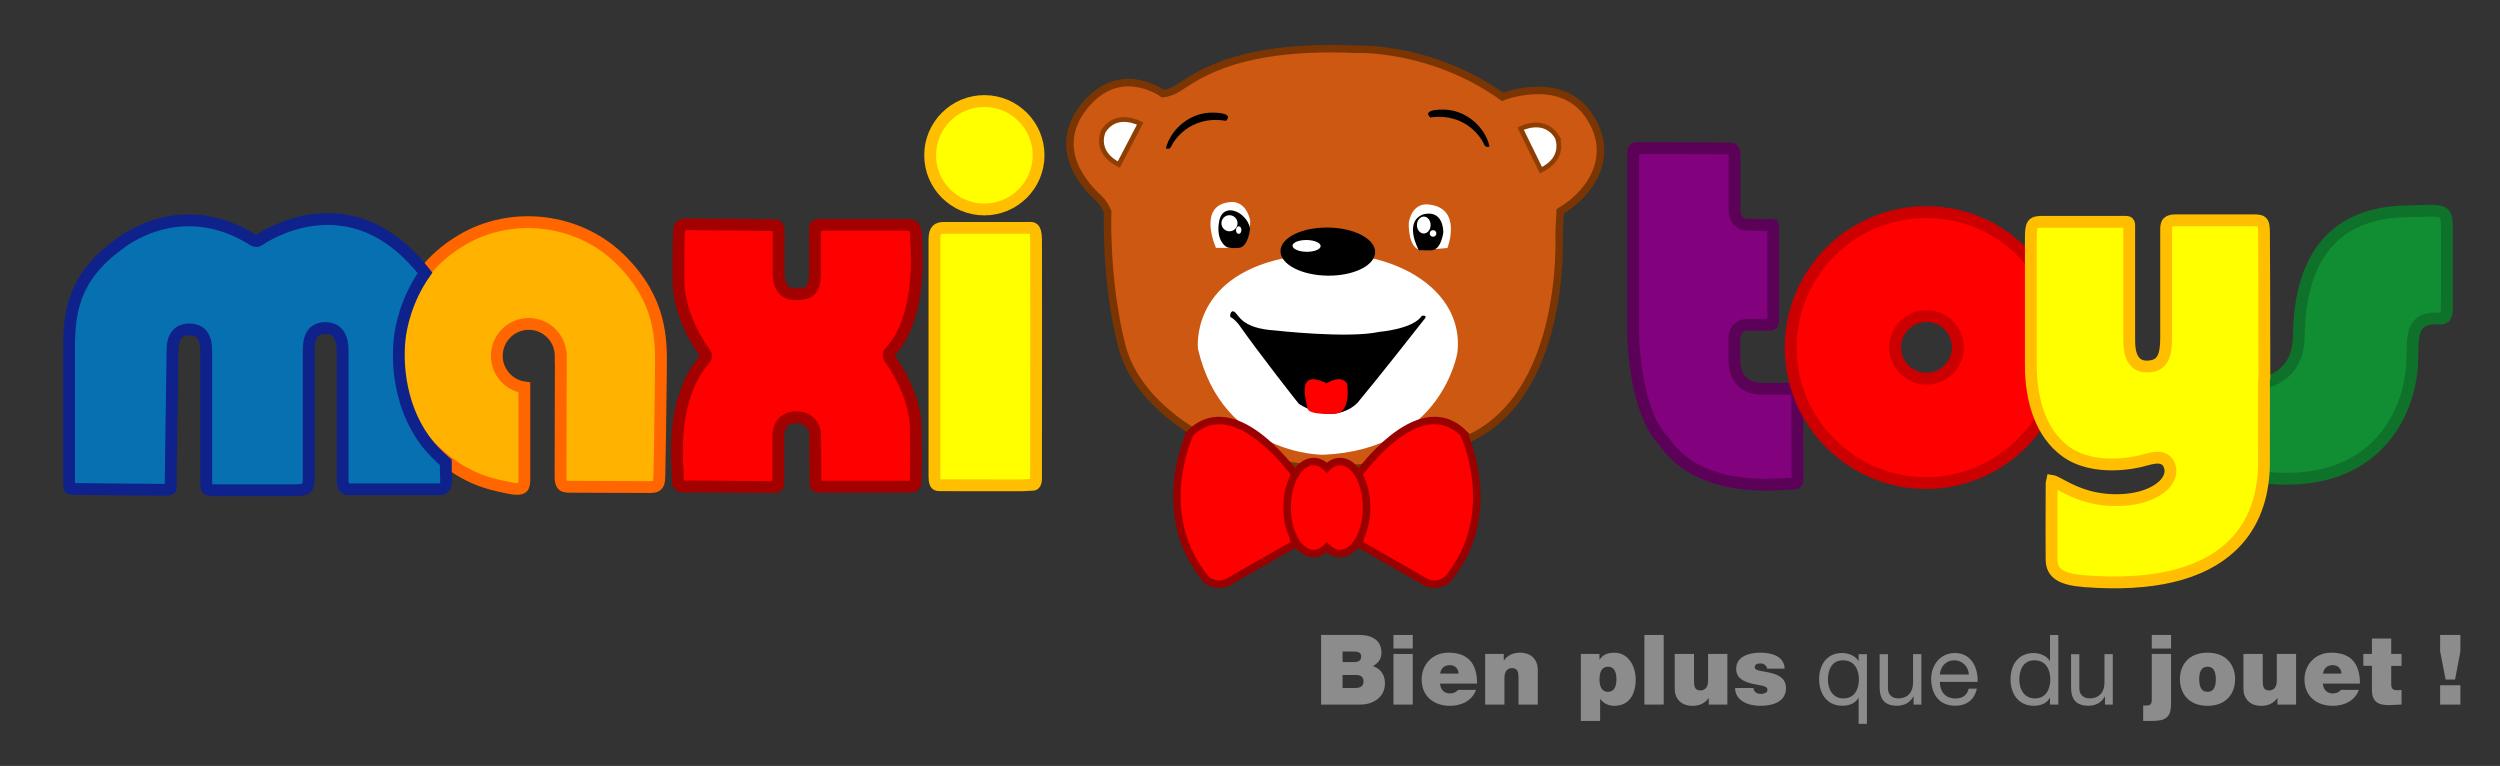 <svg xmlns="http://www.w3.org/2000/svg" xmlns:xlink="http://www.w3.org/1999/xlink" version="1.1" style="enable-background:new 0 0 841.89 595.28;" xml:space="preserve" width="602.658" height="184.637"><rect width="100%" height="100%" fill="#333333" stroke="none"/><rect id="backgroundrect" width="100%" height="100%" x="0" y="0" fill="none" stroke="none"/>
<style type="text/css">
	.st0{fill:#FFFF00;stroke:#FFBF00;stroke-width:2.85;stroke-miterlimit:10;}
	.st1{fill:#FFB300;stroke:#FF6600;stroke-width:2.85;stroke-miterlimit:10;}
	.st2{fill:#0670B0;stroke:#0F218B;stroke-width:2.85;stroke-miterlimit:10;}
	.st3{fill:#FF0000;stroke:#A30000;stroke-width:2.85;stroke-miterlimit:10;}
	.st4{fill:#CC5812;stroke:#7A3502;stroke-width:1.803;stroke-miterlimit:10;}
	.st5{fill:#FFFFFF;}
	.st6{fill:#FF0000;}
	.st7{fill:#FFFFFF;stroke:#8F3E03;stroke-width:1.151;stroke-miterlimit:10;}
	.st8{stroke:#000000;stroke-width:0;stroke-miterlimit:10;}
	.st9{fill:#FF0000;stroke:#990000;stroke-width:1.803;stroke-miterlimit:10;}
	.st10{fill:#118E34;stroke:#0E722A;stroke-width:2.85;stroke-miterlimit:10;}
	.st11{fill:#82027E;stroke:#5B0158;stroke-width:2.85;stroke-miterlimit:10;}
	.st12{fill:#FF0000;stroke:#CC0000;stroke-width:2.85;stroke-miterlimit:10;}
	.st13{fill:#8C8C8C;}
</style>
<g class="currentLayer" style=""><title>Layer 1</title><g id="signature">
</g><g id="Logo" class="">
	<g id="svg_1">
		<g id="svg_2">
			<path class="st0" d="M246.463,116.986 c0,0 -19.62,-0.01 -19.62,-0.01 c-0.54,0 -0.94,-0.01 -1.16,-0.23 c-0.16,-0.16 -0.42,-0.6 -0.42,-1.78 v-57.29 c0,-2.3 0.85,-2.74 2.31,-2.74 h19.94 l0.39,-0.01 c0.61,-0.02 1,-0.01 1.25,0.22 c0.22,0.2 0.58,0.81 0.6,2.55 c0.04,3.52 0.02,35.34 0,48.93 v8.33 c0,0 0.14,1.9 -0.73,1.9 L246.463,116.986 z" id="svg_3"/>
			<path class="st0" d="M250.363,37.426 c0,-7.21 -5.86,-13.07 -13.07,-13.07 c-7.21,0 -13.07,5.86 -13.07,13.07 c0,7.21 5.86,13.07 13.07,13.07 C244.503,50.496 250.363,44.636 250.363,37.426 z" id="svg_4"/>
		</g>
		<path class="st1" d="M158.943,114.816 l0.01,-0.14 c0.07,-1.65 0.29,-18.17 0.37,-25.58 l0,-0.23 c0.08,-7 0.18,-16.58 -9.9,-26.45 c-9.97,-9.76 -25.96,-11.7 -38.01,-4.61 c-12.69,7.46 -15.28,19.29 -15.81,24.03 c-0.29,2.62 -1.28,16.18 7.83,25.54 c7.64,7.85 14.36,9.23 18.81,10.14 l0.58,0.12 c2.07,0.43 2.82,0.13 3.09,-0.09 c0.43,-0.35 0.49,-1.25 0.49,-2.18 v-21.96 c-3.74,-0.52 -6.64,-3.74 -6.64,-7.62 c0,-4.25 3.45,-7.7 7.7,-7.7 s7.7,3.45 7.7,7.7 c0,0.11 -0.01,0.23 -0.01,0.34 h0.04 l-0.07,28.83 c0,0.98 0.17,1.66 0.51,1.99 c0.43,0.42 1.3,0.41 2.22,0.4 l0.41,0 l7.19,0.03 l11.26,0.04 C158.743,117.426 158.863,116.666 158.943,114.816 z" id="svg_5"/>
		<path class="st2" d="M107.473,113.126 v-1.66 c-0.88,-0.77 -1.76,-1.6 -2.67,-2.52 c-7.6,-7.81 -9.35,-19.25 -8.45,-27.35 c0.29,-2.58 1.48,-9.23 6.11,-15.82 c-7.6,-9.66 -16.57,-13.97 -26.68,-12.78 c-7.74,0.91 -13.31,4.87 -13.36,4.91 c-0.37,0.27 -0.87,0.28 -1.26,0.04 c-17.55,-11.17 -31.91,0.46 -32.52,0.96 c-0.02,0.01 -0.04,0.03 -0.06,0.04 c-11.02,8.04 -11.94,16.53 -11.94,25.24 v32.12 c0,1.54 0.05,1.54 1.37,1.56 l0.45,0.01 c1.25,0.04 18.3,0.19 21.22,0.19 c1.18,0 1.4,-0.22 1.41,-0.22 c0.1,-0.1 0.07,-0.81 0.06,-1.19 l-0.01,-0.72 c0,-1.03 0.12,-8.73 0.23,-16.17 c0.11,-7.12 0.22,-14.49 0.22,-15.42 c0,-4.08 2.19,-4.93 4.03,-4.93 c4.09,0 4.09,3.77 4.09,5.38 v31.31 c0,2.07 0.08,2.07 2.07,2.07 h19.72 c1.21,0 2.02,-0.2 2.41,-0.59 c0.5,-0.5 0.5,-1.61 0.5,-2.9 v-30.01 c0,-1.68 0,-5.6 4.03,-5.6 c4.15,0 4.15,4.3 4.15,5.71 v30.81 c0,1.01 0.17,1.74 0.49,2.05 c0.34,0.33 1.01,0.32 1.71,0.31 l0.37,0 h20.5 c0.7,0 1.19,-0.14 1.45,-0.42 c0.53,-0.56 0.45,-1.92 0.39,-3.12 L107.473,113.126 z" id="svg_6"/>
		<path class="st3" d="M169.973,85.136 c0.33,0.42 0.31,1.02 -0.04,1.42 c-7.61,8.76 -6.87,21.96 -6.59,26.92 l0.07,1.62 c0,2.16 0.31,2.16 1.79,2.16 l21.14,0.15 c0.75,0 0.99,-0.16 1.06,-0.23 c0.21,-0.21 0.21,-0.86 0.21,-1.44 v-10.28 c0,-3.22 1.51,-4.86 4.48,-4.86 c2.59,0 4.41,1.81 4.41,4.41 l0.03,4.29 l0.04,6.46 c0,1.57 0.03,1.57 1.42,1.57 h21.14 c1.45,0 1.64,-0.41 1.64,-2.02 l0.02,-1.18 c0.04,-1.46 0.09,-3.92 -0.02,-10.9 c-0.14,-8.7 -6.28,-16.81 -6.34,-16.89 c-0.33,-0.43 -0.3,-1.05 0.07,-1.45 c7.41,-7.93 6.6,-22.56 6.33,-27.37 l-0.06,-1.2 c-0.04,-1.83 -0.67,-2.12 -2.67,-2.12 h-20.24 c-0.97,0 -1.21,0.2 -1.26,0.24 c-0.15,0.15 -0.15,0.76 -0.14,1.26 l0,0.29 v10.05 c0,4.54 -2.03,4.89 -4.89,4.89 c-2.4,0 -3.88,-1.86 -3.88,-4.85 v-10.23 c0,-1.42 -0.29,-1.57 -1.5,-1.57 h-0.01 c-0.18,0 -17.73,-0.22 -20.53,-0.22 c-1.79,0 -1.94,0.78 -1.94,1.64 l-0.03,0.91 c-0.06,1.29 -0.18,3.96 -0.12,11.25 C163.633,76.876 169.913,85.056 169.973,85.136 z" id="svg_7"/>
	</g>
	<g id="svg_8">
		<path class="st4" d="M292.773,106.846 c0,0 -18.38,-7.84 -22.39,-23.61 c-4,-15.77 -3.37,-32.19 -3.37,-32.19 s-0.84,-2.06 -2.11,-3.21 c-2.47,-2.24 -12.07,-11.56 -3.51,-22.23 c8.56,-10.67 18.94,-3.04 18.94,-3.04 s1.31,-0.08 2.89,-0.89 c3.79,-1.94 12.78,-11.23 43.99,-9.79 c0,0 17.78,-0.79 34.98,11.45 c0,0 13.73,-5.47 20.59,4.18 c6.86,9.64 0.98,18.91 -6.68,23.43 l-0.27,5.23 c0,0 2.39,44.1 -27.08,51.41 C348.743,107.586 322.893,120.386 292.773,106.846 z" id="svg_9"/>
		<path class="st5" d="M288.793,84.126 c0,0 -2.08,-17.06 20.7,-21.88 c22.79,-4.82 43.75,6.01 41.84,22.7 c0,0 -3.62,23.45 -32.37,24.68 C318.963,109.646 294.773,109.786 288.793,84.126 z" id="svg_10"/>
		<path d="M298.473,78.016 c0,0 -1.25,-1.4 -1.71,-1.49 c-0.46,-0.08 -0.16,-2.08 0.88,-1.3 c1.05,0.78 1.7,3.95 9.78,4.44 c0,0 17.54,2 25.11,0.33 c0,0 8.17,-0.66 10.22,-3.87 c0,0 1.79,-0.36 0.34,1.16 c0,0 -10.94,13.95 -15.79,19.74 c0,0 -5.09,5.94 -14.18,0.35 C313.113,97.396 303.953,85.796 298.473,78.016 z" id="svg_11"/>
		<path class="st6" d="M319.823,92.416 c0,0 3.33,-2.31 4.91,0.07 c0,0 1.16,7.28 -3.1,7.24 c0,0 -6.17,0.46 -6.45,-1.32 S312.263,88.656 319.823,92.416 z" id="svg_12"/>
		<g id="svg_13">
			<path class="st7" d="M269.693,39.686 l5.16,-9.89 c0,0 -5.71,-3.16 -8.86,1.83 C265.993,31.626 263.573,36.526 269.693,39.686 z" id="svg_14"/>
			<path class="st7" d="M371.463,41.036 l-4.9,-10.03 c0,0 5.79,-3 8.81,2.07 C375.363,33.076 377.663,38.036 371.463,41.036 z" id="svg_15"/>
		</g>
		<g id="svg_16">
			<path class="st8" d="M281.043,35.726 c0,0 0.92,0.53 1.34,-0.5 c0.42,-1.02 4.31,-7.56 13.13,-6.1 c0,0 2.39,-1.81 -2.95,-1.98 C287.213,26.976 282.343,30.816 281.043,35.726 z" id="svg_17"/>
			<path class="st8" d="M359.073,35.296 c0,0 -0.93,0.5 -1.33,-0.53 c-0.4,-1.03 -4.11,-7.67 -12.96,-6.45 c0,0 -2.34,-1.87 3,-1.9 C353.133,26.376 357.913,30.346 359.073,35.296 z" id="svg_18"/>
		</g>
		<g id="svg_19">
			<ellipse transform="matrix(0.013,-1,1,0.013,150.097,716.074) " cx="657.522" cy="161.44" rx="5.8" ry="11.41" id="svg_20"/>
			
				<ellipse transform="matrix(0.013,-1,1,0.013,146.429,709.61) " class="st5" cx="652.412" cy="160.06" rx="1.42" ry="3.39" id="svg_21"/>
		</g>
		<g id="svg_22">
			<path class="st5" d="M293.133,59.756 c0,0 -4.64,-10.29 3.38,-11.04 c0,0 3.71,-0.72 4.87,4.46 c0,0 0.14,6.63 -3.4,6.58 L293.133,59.756 z" id="svg_23"/>
			<g id="svg_24">
				<path d="M295.623,59.486 c0,0 -2.63,-1.42 -1.72,-6.18 c0.91,-4.76 6.58,-2.3 7.45,1.72 c0,0 -0.29,4.31 -2.65,4.74 C298.713,59.766 296.193,59.956 295.623,59.486 z" id="svg_25"/>
				
					<ellipse transform="matrix(0.013,-1,1,0.013,134.091,689.476) " class="st5" cx="636.042" cy="156.25" rx="0.9" ry="0.65" id="svg_26"/>
				<circle class="st5" cx="296.383" cy="53.816" r="1.94" id="svg_27"/>
			</g>
		</g>
		<g id="svg_28">
			<path class="st5" d="M348.923,59.786 c0,0 3.67,-9.51 -4.33,-10.46 c0,0 -3.98,-0.96 -4.99,4.32 c0,0 -0.32,6.62 3.22,6.67 L348.923,59.786 z" id="svg_29"/>
			<g id="svg_30">
				<path d="M342.033,60.336 c0,0 -3.76,-6.75 0.96,-8.62 c0,0 4.64,-1.69 4.95,4.2 c0,0 -0.48,4.5 -2.99,4.43 L342.033,60.336 z" id="svg_31"/>
				
					<ellipse transform="matrix(0.013,-1,1,0.013,179.329,732.907) " class="st5" cx="680.672" cy="155.04" rx="2.04" ry="1.65" id="svg_32"/>
				<circle class="st5" cx="345.453" cy="56.276" r="0.79" id="svg_33"/>
			</g>
		</g>
		<g id="svg_34">
			<path class="st9" d="M290.823,139.736 c0,0 2.81,2.46 6.14,0.04 l15.11,-8.64 c0,0 -2.01,-8.53 0.96,-15.69 c0,0 -15.06,-22.06 -26.17,-10.95 C286.873,104.506 277.593,123.896 290.823,139.736 z" id="svg_35"/>
			<path class="st9" d="M348.883,139.736 c0,0 -2.81,2.46 -6.14,0.04 l-15.11,-8.64 c0,0 2.01,-8.53 -0.96,-15.69 c0,0 15.06,-22.06 26.17,-10.95 C352.833,104.506 362.113,123.896 348.883,139.736 z" id="svg_36"/>
			<path class="st9" d="M323.043,111.256 c-1.16,0 -2.25,0.55 -3.19,1.5 c-0.94,-0.95 -2.03,-1.5 -3.19,-1.5 c-3.53,0 -6.39,4.96 -6.39,11.09 s2.86,11.09 6.39,11.09 c1.16,0 2.25,-0.55 3.19,-1.5 c0.94,0.95 2.03,1.5 3.19,1.5 c3.53,0 6.39,-4.96 6.39,-11.09 S326.573,111.256 323.043,111.256 z" id="svg_37"/>
		</g>
	</g>
	<g id="svg_38">
		<path class="st10" d="M545.023,109.846 v0.05 l0.01,0.62 c0.01,0.31 -0.02,0.6 -0.02,0.9 c-0.01,0.57 -0.02,1.14 -0.04,1.71 c-0.02,0.44 -0.03,0.88 -0.06,1.31 c-0.01,0.2 -0.02,0.39 -0.03,0.59 c11.17,1.33 20.14,-0.76 26.66,-6.29 c8.88,-7.52 9.87,-18.42 9.96,-21.59 l0.03,-1.8 c0.05,-3.26 0.08,-5.84 1.73,-7.38 c0.96,-0.9 2.34,-1.28 4.2,-1.17 c0.97,0.05 1.6,-0.06 1.89,-0.33 c0.44,-0.41 0.51,-1.58 0.51,-3.01 c0,-0.2 0,-0.41 0,-0.63 l-0.01,-11.09 l0.01,-6.98 c0,-1.77 -0.24,-2.82 -0.74,-3.31 c-0.8,-0.77 -2.86,-0.7 -5.99,-0.59 l-3.04,0.09 c-16.94,0.31 -25.67,10.44 -25.94,30.12 c-0.11,8.4 -5.72,10.73 -9.04,11.38 C545.113,100.966 545.083,108.066 545.023,109.846 z" id="svg_39"/>
		<path class="st11" d="M401.033,106.276 c7.96,11.76 24.19,10.73 29.53,10.39 l1.17,-0.06 c1.58,-0.05 1.58,-0.21 1.57,-1.71 l-0.01,-3.42 c-0.02,-4.36 -0.06,-11.66 -0.03,-15.12 c0.01,-1.11 -0.19,-1.9 -0.57,-2.29 c-0.34,-0.34 -0.85,-0.36 -1.44,-0.35 l-0.85,0.01 l-5.77,-0.01 c-4.81,-0.03 -6.53,-3.49 -6.53,-6.72 c0,0 -0.03,-5.12 -0.03,-5.13 c0,-1.17 0.32,-2.09 0.94,-2.71 c0.88,-0.88 2.05,-0.88 2.65,-0.87 h4.57 c0.48,0 0.84,-0.09 0.99,-0.24 c0.2,-0.2 0.23,-0.69 0.23,-1.15 c0,-0.08 0,-0.51 0,-0.51 v-21.44 c0,-0.42 -0.05,-0.62 -0.08,-0.69 c-0.11,-0.02 -0.31,-0.02 -0.46,-0.02 l-0.23,0 c-0.01,0 -5.19,-0.05 -5.19,-0.05 c-1.03,0 -1.84,-0.3 -2.43,-0.89 c-0.97,-0.98 -0.95,-2.39 -0.93,-3.32 l0,-0.26 v-12.38 c0,-0.62 -0.11,-1.07 -0.32,-1.28 c-0.3,-0.29 -1.02,-0.29 -1.65,-0.29 h-0.16 l-21.06,-0.06 c-1.19,0 -1.23,0 -1.23,2.18 c0,0 0,43.31 0,43.38 c0,0 0,0.02 0,0.04 C393.693,81.306 394.113,99.366 401.033,106.276 z" id="svg_40"/>
		<path class="st12" d="M464.323,116.446 c11.44,0 22.12,-6.08 28.01,-15.89 c-1.15,-3.14 -1.68,-6.33 -1.9,-9.07 c0,-0.02 0,-0.03 0,-0.05 c-0.09,-1.2 -0.13,-2.32 -0.13,-3.3 v-24.13 c-6.24,-8.19 -15.68,-12.88 -25.97,-12.88 c-18.01,0 -32.66,14.65 -32.66,32.66 C431.663,101.796 446.313,116.446 464.323,116.446 zM471.973,83.746 c0,4.17 -3.39,7.56 -7.56,7.56 c-4.17,0 -7.56,-3.39 -7.56,-7.56 c0,-4.17 3.39,-7.56 7.56,-7.56 C468.573,76.186 471.973,79.576 471.973,83.746 z" id="svg_41"/>
		<path class="st0" d="M489.553,88.146 c0,1.09 0.05,2.16 0.13,3.21 c0,0.04 0,0.07 0.01,0.11 c0.27,3.21 0.92,6.2 1.94,8.8 c0,0.01 0,0.01 0,0.02 c1.27,3.24 3.27,6.35 6.41,8.61 c6.88,4.93 17.05,2.51 18.19,2.21 l0.71,-0.19 c1.83,-0.49 3.57,-0.95 4.88,-0.16 c0.67,0.41 1.12,1.09 1.32,2.01 c0.26,1.2 -0.12,2.49 -1.07,3.65 c-1.75,2.12 -5.98,4.31 -12.6,4.14 c-6.1,-0.16 -9.98,-2.22 -12.82,-3.73 l-1.19,-0.62 c-0.44,-0.21 -0.69,-0.29 -0.83,-0.31 c-0.06,0.23 -0.07,0.65 -0.07,1.02 c0,0.14 0,0.26 0,0.37 l0,0.43 l-0.01,2.31 c-0.01,2.27 -0.02,5.67 -0.02,8.83 c0,2.36 0.01,4.58 0.03,6.09 c0.05,3.29 2.32,4.74 8.07,5.17 c16.2,1.23 28.07,-1.6 35.29,-8.41 c4.65,-4.38 7.24,-10.32 7.75,-17.68 c0.01,-0.14 0.02,-0.29 0.03,-0.43 c0.05,-0.79 0.06,-1.6 0.05,-2.43 c0,-0.39 0.01,-0.76 0.01,-1.16 l0.01,-18.51 c0,-0.14 0.03,-0.28 0.08,-0.41 c0,-14.61 -0.05,-32.66 -0.09,-35.11 c-0.04,-2.88 -0.45,-2.88 -3.14,-2.87 h-18.21 c-0.87,0 -1.47,0.17 -1.8,0.5 c-0.45,0.45 -0.45,1.32 -0.44,2.01 v25.84 c0,4.26 -0.78,6.9 -4.69,6.9 c-4.21,0 -4.21,-4.85 -4.21,-6.45 v-27.5 c0,-0.56 -0.13,-0.73 -0.17,-0.77 c-0.21,-0.2 -1.01,-0.18 -1.59,-0.17 l-0.59,0.01 h-18.6 c-2.43,0 -2.76,0.49 -2.76,4.03 V88.146 z" id="svg_42"/>
	</g>
	<g id="svg_43">
		<path class="st13" d="M318.473,153.066 h9.19 c4.42,0 5.36,2.49 5.36,4.21 c0,1.69 -0.82,2.61 -2.07,3.29 c1.5,0.52 2.91,1.72 2.91,4.18 c0,3.36 -2.91,5.1 -5.87,5.1 h-9.52 V153.066 zM323.643,159.596 h2.73 c1.08,0 1.76,-0.31 1.76,-1.39 c0,-0.85 -0.71,-1.15 -1.76,-1.15 h-2.73 V159.596 zM323.643,165.846 h3.03 c1.08,0 2.02,-0.3 2.02,-1.6 c0,-0.99 -0.59,-1.53 -1.81,-1.53 h-3.24 V165.846 z" id="svg_44"/>
		<path class="st13" d="M340.563,156.336 h-4.65 v-3.27 h4.65 V156.336 zM335.913,157.646 h4.65 v12.2 h-4.65 V157.646 z" id="svg_45"/>
		<path class="st13" d="M347.143,164.796 c0.12,1.39 0.92,2.37 2.37,2.37 c0.75,0 1.57,-0.28 1.95,-0.87 h4.35 c-0.94,2.63 -3.5,3.85 -6.27,3.85 c-3.9,0 -6.84,-2.3 -6.84,-6.37 c0,-3.55 2.58,-6.44 6.44,-6.44 c4.84,0 6.93,2.7 6.93,7.45 H347.143 zM351.603,162.376 c0,-1.13 -0.85,-2.04 -2.04,-2.04 c-1.39,0 -2.19,0.73 -2.4,2.04 H351.603 z" id="svg_46"/>
		<path class="st13" d="M358.013,157.646 h4.49 v1.55 h0.05 c0.87,-1.22 2.12,-1.86 3.97,-1.86 c2.19,0 4.18,1.34 4.18,4.14 v8.37 h-4.65 v-6.39 c0,-1.41 -0.17,-2.4 -1.53,-2.4 c-0.8,0 -1.86,0.4 -1.86,2.35 v6.44 h-4.65 V157.646 z" id="svg_47"/>
		<path class="st13" d="M381.083,157.646 h4.49 v1.34 h0.05 c0.59,-0.78 1.29,-1.64 3.57,-1.64 c3.45,0 5.12,3.41 5.12,6.46 c0,2.87 -1.1,6.34 -5.19,6.34 c-1.39,0 -2.63,-0.61 -3.34,-1.65 h-0.05 v5.29 h-4.65 V157.646 zM387.623,166.766 c1.67,0 2.04,-1.57 2.04,-3.01 c0,-1.46 -0.38,-3.03 -2.04,-3.03 c-1.67,0 -2.04,1.57 -2.04,3.03 C385.573,165.196 385.953,166.766 387.623,166.766 z" id="svg_48"/>
		<path class="st13" d="M396.403,153.066 h4.65 v16.78 h-4.65 V153.066 z" id="svg_49"/>
		<path class="st13" d="M416.403,169.846 h-4.49 v-1.55 h-0.05 c-0.87,1.22 -2.12,1.86 -3.97,1.86 c-2.18,0 -4.18,-1.34 -4.18,-4.14 v-8.37 h4.65 v6.39 c0,1.41 0.16,2.4 1.53,2.4 c0.8,0 1.86,-0.4 1.86,-2.35 v-6.44 h4.65 V169.846 z" id="svg_50"/>
		<path class="st13" d="M425.983,161.196 c-0.02,-0.4 -0.24,-0.71 -0.54,-0.92 c-0.28,-0.24 -0.66,-0.35 -1.03,-0.35 c-0.66,0 -1.41,0.14 -1.41,0.94 c0,0.35 0.28,0.52 0.54,0.63 c0.78,0.33 2.54,0.42 4.09,0.94 c1.55,0.49 2.91,1.41 2.91,3.41 c0,3.38 -3.24,4.3 -6.2,4.3 c-2.87,0 -6.02,-1.15 -6.09,-4.3 h4.44 c0.02,0.42 0.21,0.78 0.56,1.08 c0.23,0.21 0.68,0.35 1.25,0.35 c0.61,0 1.57,-0.23 1.57,-0.94 s-0.4,-0.92 -2.56,-1.29 c-3.55,-0.61 -4.98,-1.74 -4.98,-3.83 c0,-3.08 3.31,-3.88 5.76,-3.88 c2.63,0 5.8,0.73 5.92,3.85 H425.983 z" id="svg_51"/>
		<path class="st13" d="M450.043,174.496 h-2 v-6.3 h-0.05 c-0.66,1.34 -2.21,1.93 -3.88,1.93 c-3.74,0 -5.59,-2.96 -5.59,-6.39 s1.83,-6.32 5.55,-6.32 c1.25,0 3.03,0.47 3.92,1.9 h0.05 v-1.62 h2 V174.496 zM444.403,168.366 c2.68,0 3.71,-2.3 3.71,-4.58 c0,-2.4 -1.08,-4.61 -3.83,-4.61 c-2.73,0 -3.64,2.33 -3.64,4.7 C440.643,166.156 441.813,168.366 444.403,168.366 z" id="svg_52"/>
		<path class="st13" d="M463.173,169.846 h-1.88 v-1.93 h-0.05 c-0.85,1.5 -2.21,2.21 -3.95,2.21 c-3.2,0 -4.18,-1.83 -4.18,-4.44 v-7.99 h2 v8.22 c0,1.48 0.94,2.44 2.47,2.44 c2.42,0 3.59,-1.62 3.59,-3.81 v-6.86 h2 V169.846 z" id="svg_53"/>
		<path class="st13" d="M476.543,165.986 c-0.54,2.68 -2.47,4.14 -5.19,4.14 c-3.88,0 -5.71,-2.68 -5.83,-6.39 c0,-3.64 2.4,-6.32 5.71,-6.32 c4.3,0 5.62,4.02 5.5,6.96 h-9.09 c-0.07,2.12 1.13,4 3.78,4 c1.64,0 2.8,-0.8 3.15,-2.37 H476.543 zM474.613,162.606 c-0.09,-1.9 -1.53,-3.43 -3.5,-3.43 c-2.09,0 -3.34,1.57 -3.48,3.43 H474.613 z" id="svg_54"/>
		<path class="st13" d="M496.183,169.846 h-2 v-1.64 h-0.05 c-0.66,1.34 -2.21,1.93 -3.88,1.93 c-3.74,0 -5.59,-2.96 -5.59,-6.39 s1.83,-6.32 5.55,-6.32 c1.25,0 3.03,0.47 3.92,1.9 h0.05 v-6.25 h2 V169.846 zM490.543,168.366 c2.68,0 3.71,-2.3 3.71,-4.58 c0,-2.4 -1.08,-4.61 -3.83,-4.61 c-2.73,0 -3.64,2.33 -3.64,4.7 C486.783,166.156 487.963,168.366 490.543,168.366 z" id="svg_55"/>
		<path class="st13" d="M509.313,169.846 h-1.88 v-1.93 h-0.05 c-0.85,1.5 -2.21,2.21 -3.95,2.21 c-3.2,0 -4.18,-1.83 -4.18,-4.44 v-7.99 h2 v8.22 c0,1.48 0.94,2.44 2.47,2.44 c2.42,0 3.59,-1.62 3.59,-3.81 v-6.86 h2 V169.846 z" id="svg_56"/>
		<path class="st13" d="M516.643,170.076 h0.78 c0.94,0 1.29,-0.33 1.29,-1.5 v-10.93 h4.65 v11.37 c0,1.95 -0.12,3.12 -1.08,3.95 c-0.87,0.75 -2.35,0.8 -3.45,0.82 h-2.19 V170.076 zM523.363,156.336 h-4.65 v-3.27 h4.65 V156.336 z" id="svg_57"/>
		<path class="st13" d="M532.153,170.146 c-4.58,0 -6.65,-3.03 -6.65,-6.42 s2.07,-6.39 6.65,-6.39 s6.65,3.01 6.65,6.39 S536.733,170.146 532.153,170.146 zM532.153,160.726 c-1.76,0 -2,1.71 -2,3.01 c0,1.29 0.24,3.03 2,3.03 c1.76,0 2,-1.74 2,-3.03 C534.143,162.446 533.913,160.726 532.153,160.726 z" id="svg_58"/>
		<path class="st13" d="M553.503,169.846 h-4.49 v-1.55 h-0.05 c-0.87,1.22 -2.12,1.86 -3.97,1.86 c-2.18,0 -4.18,-1.34 -4.18,-4.14 v-8.37 h4.65 v6.39 c0,1.41 0.16,2.4 1.53,2.4 c0.8,0 1.86,-0.4 1.86,-2.35 v-6.44 h4.65 V169.846 z" id="svg_59"/>
		<path class="st13" d="M559.963,164.796 c0.12,1.39 0.92,2.37 2.37,2.37 c0.75,0 1.57,-0.28 1.95,-0.87 h4.35 c-0.94,2.63 -3.5,3.85 -6.27,3.85 c-3.9,0 -6.84,-2.3 -6.84,-6.37 c0,-3.55 2.58,-6.44 6.44,-6.44 c4.84,0 6.93,2.7 6.93,7.45 H559.963 zM564.433,162.376 c0,-1.13 -0.85,-2.04 -2.04,-2.04 c-1.39,0 -2.19,0.73 -2.4,2.04 H564.433 z" id="svg_60"/>
		<path class="st13" d="M576.433,157.646 h2.49 v2.87 h-2.49 v4.25 c0,1.13 0.26,1.62 1.43,1.62 c0.35,0 0.71,-0.02 1.06,-0.07 v3.52 c-0.94,0 -2,0.14 -2.98,0.14 c-1.97,0 -4.16,-0.3 -4.16,-3.64 v-5.83 h-2.07 v-2.87 h2.07 v-3.71 h4.65 V157.646 z" id="svg_61"/>
		<path class="st13" d="M593.113,157.016 l-1.29,6.79 h-2.28 l-1.32,-6.79 v-3.95 h4.89 V157.016 zM588.223,165.196 h4.89 v4.65 h-4.89 V165.196 z" id="svg_62"/>
	</g>
</g></g></svg>